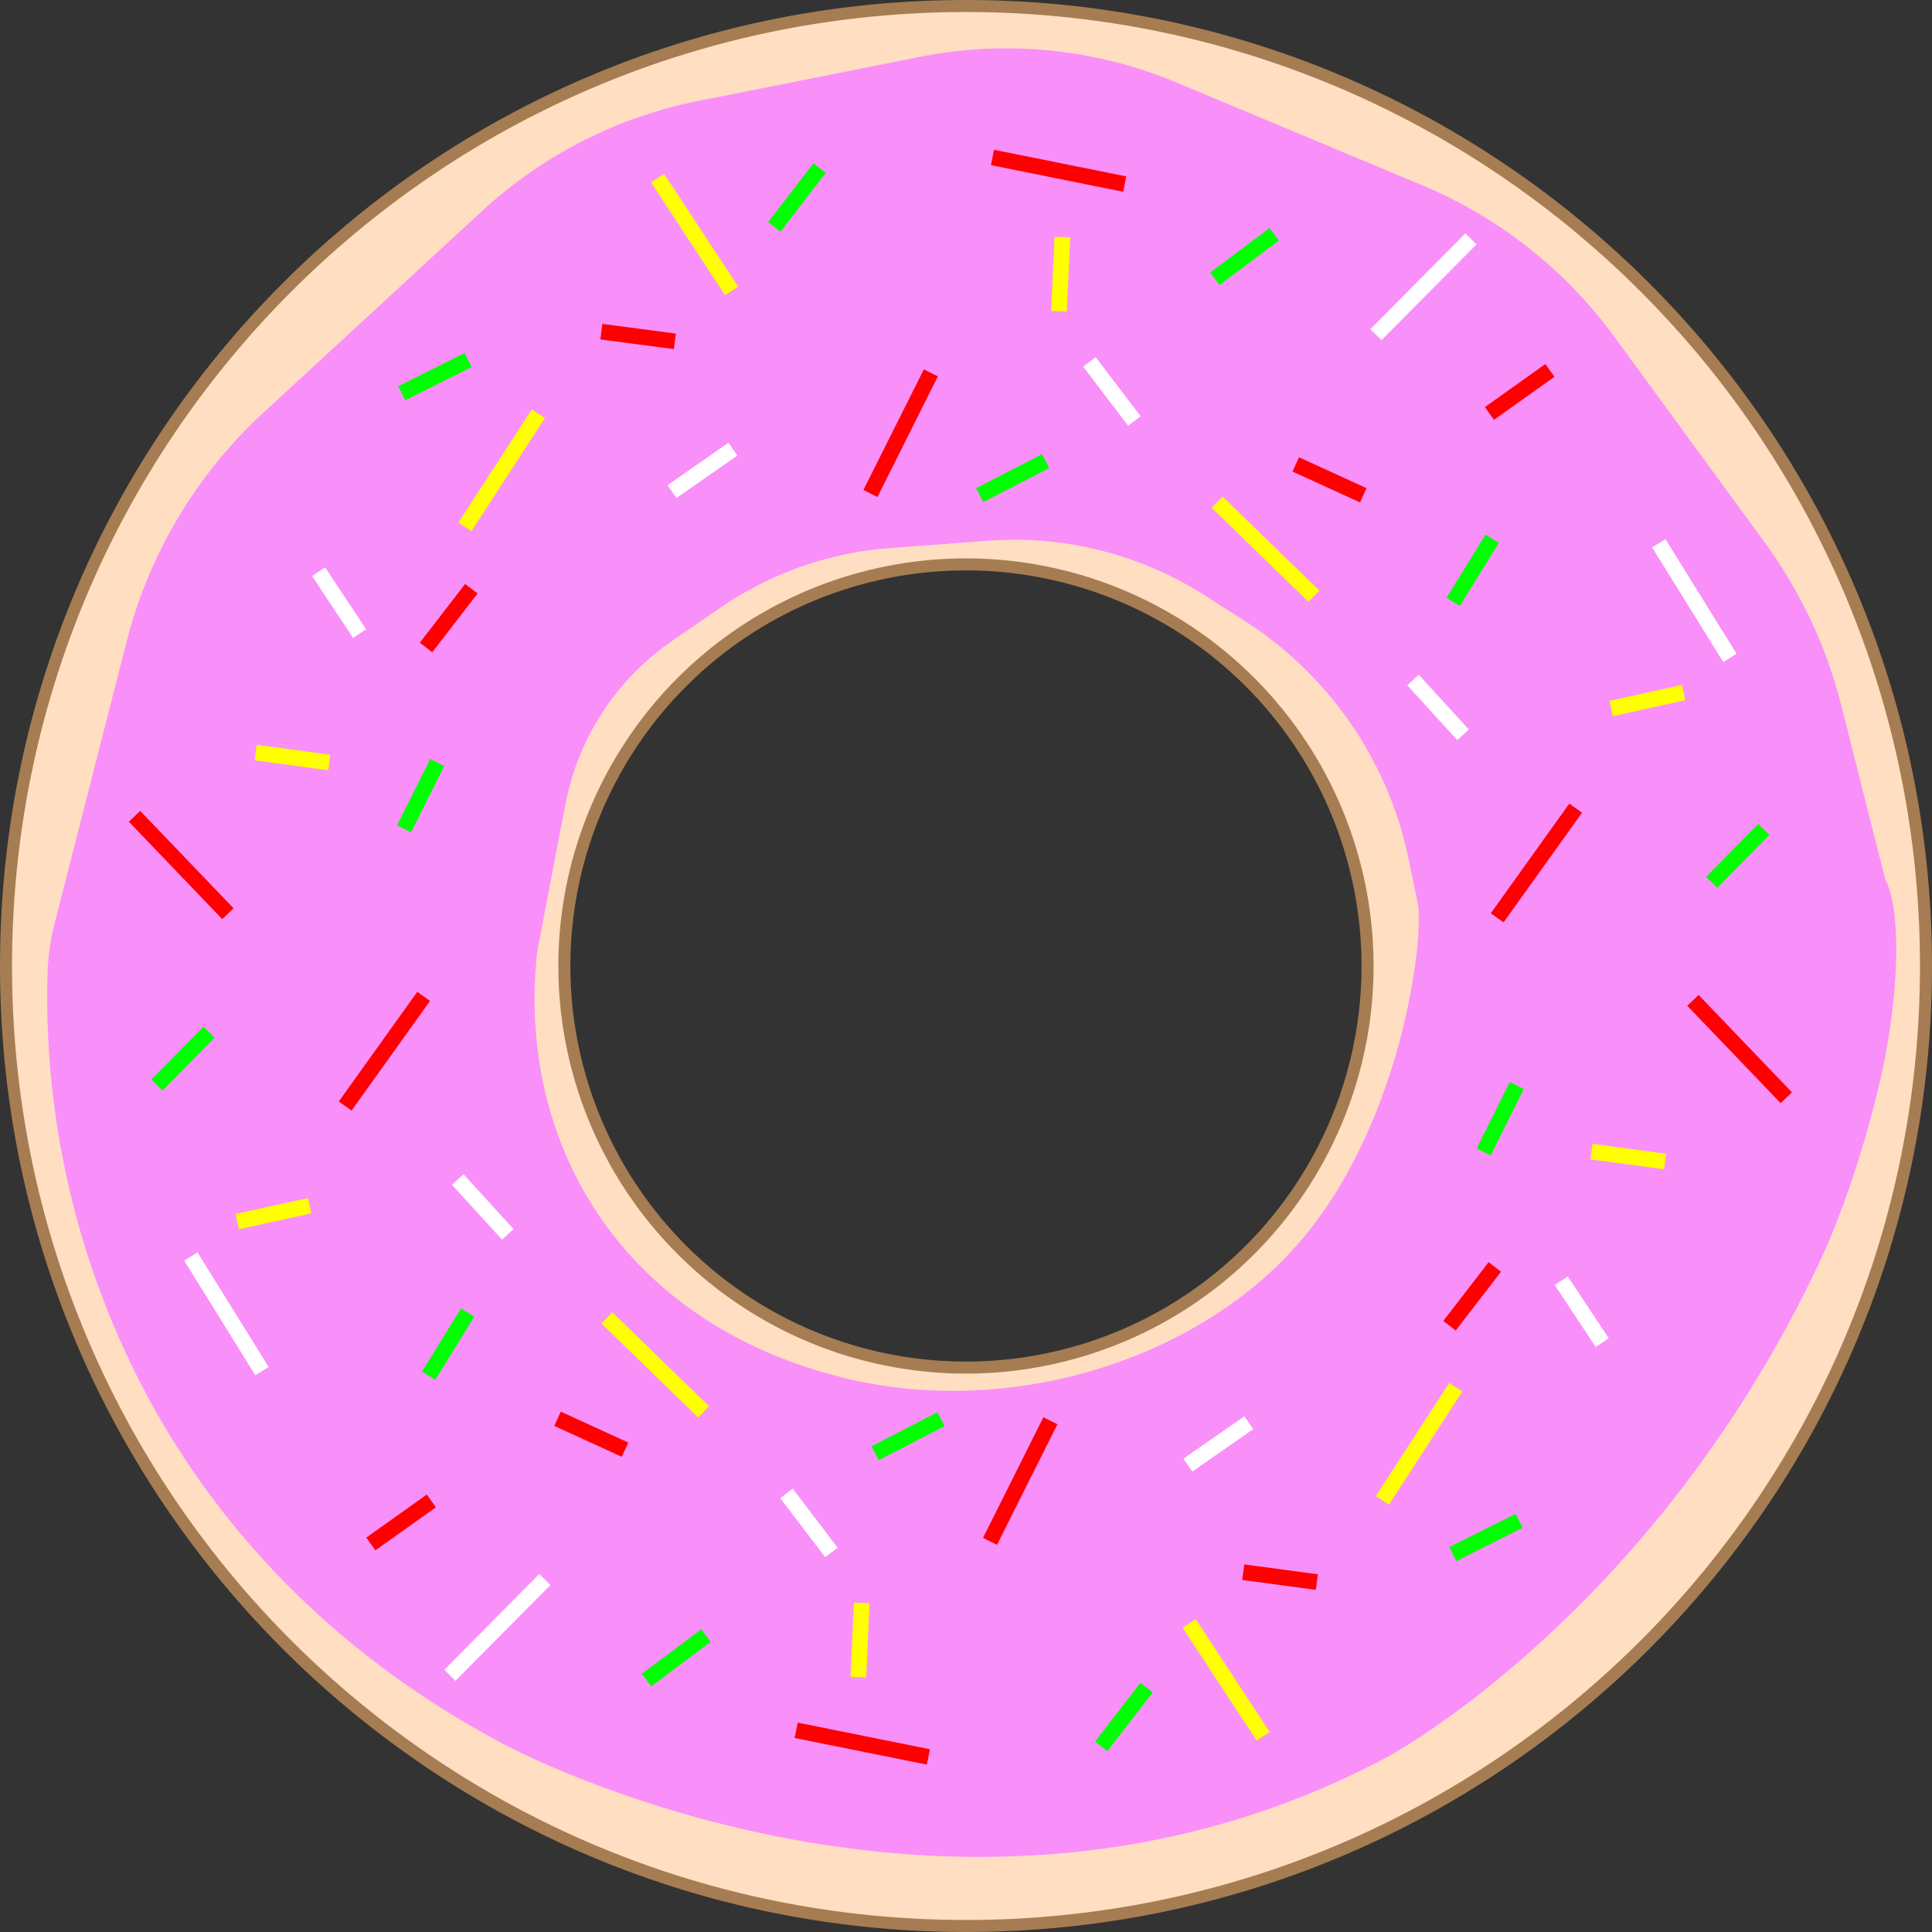 <svg xmlns="http://www.w3.org/2000/svg" viewBox="0 0 481.96 481.96"><rect x="0" y="0" width="481.96" height="481.96" fill="#333333" stroke="none"/><defs><style>.cls-1{fill:#ffdec2;stroke:#a67c52;stroke-miterlimit:10;stroke-width:3px;}.cls-2{fill:#f98ff9;}.cls-3{fill:red;}.cls-4{fill:#fff;}.cls-5{fill:lime;}.cls-6{fill:#ff0;}</style></defs><title>perPieceAsset 2</title><g id="Layer_2" data-name="Layer 2"><g id="Layer_1-2" data-name="Layer 1"><path class="cls-1" d="M241,1.5C108.72,1.5,1.5,108.72,1.5,241S108.72,480.46,241,480.46,480.46,373.24,480.46,241,373.24,1.5,241,1.5Zm0,339.66A100.18,100.18,0,1,1,341.15,241,100.18,100.18,0,0,1,241,341.16Z"/><path class="cls-2" d="M459.35,176.06a118.09,118.09,0,0,0-19.12-40.75L402.8,84.14A113.7,113.7,0,0,0,355,46.3L293.57,20.62a110.08,110.08,0,0,0-63.87-6.47l-55.37,11A111.85,111.85,0,0,0,120.2,52.71L65.46,103.18a117.13,117.13,0,0,0-33.94,57.13l-17.88,70a58,58,0,0,0-1.8,13.26A211.19,211.19,0,0,0,37.55,349.75C66.27,402,109,426.05,124.81,434.67c5.17,2.82,115.2,60.48,221.48,3.52,0,0,65.81-35.28,107.21-122.48,10.14-21.35,15.58-46.32,16.05-48.52,4.37-20.53,4.62-40.48.79-47.65ZM327.11,306.32c-25.31,32.61-75.65,48.56-119,36.78-8.69-2.36-41.78-11.36-61.44-44.22C131,272.62,133,246.3,134.06,237.16Q137.51,219,141,200.93A64.13,64.13,0,0,1,167.49,160l12.16-8.35a85.89,85.89,0,0,1,42.21-14.91l24.65-1.85a88.28,88.28,0,0,1,54.21,13.75l10.11,6.47a93,93,0,0,1,40.66,59.67q1.13,5.43,2.24,10.87C355.11,234.71,350,276.81,327.11,306.32Z"/><rect class="cls-3" x="43.24" y="198.98" width="3.91" height="33.65" transform="translate(-136.76 91.28) rotate(-43.79)"/><rect class="cls-4" x="82.63" y="141.07" width="3.91" height="18.52" transform="translate(-68.92 71.66) rotate(-33.5)"/><rect class="cls-5" x="95.67" y="196.51" width="18.52" height="3.91" transform="translate(-119.5 203.68) rotate(-63.46)"/><rect class="cls-3" x="102.67" y="152.22" width="18.52" height="3.91" transform="translate(-78.51 148.67) rotate(-52.36)"/><rect class="cls-6" x="71.01" y="179.73" width="3.91" height="18.52" transform="translate(-124.08 236.07) rotate(-82.33)"/><rect class="cls-5" x="189.54" y="47.3" width="18.52" height="3.91" transform="translate(38.4 176.61) rotate(-52.36)"/><rect class="cls-3" x="157.88" y="74.81" width="3.91" height="18.52" transform="matrix(0.13, -0.99, 0.99, 0.13, 55.18, 231.25)"/><rect class="cls-5" x="99.23" y="92.01" width="18.52" height="3.91" transform="translate(-30.58 58.46) rotate(-26.58)"/><rect class="cls-6" x="255.35" y="66.44" width="18.52" height="3.91" transform="translate(184 329.54) rotate(-87.34)"/><rect class="cls-5" x="243.37" y="117.31" width="18.52" height="3.91" transform="translate(-26.56 129.16) rotate(-27.3)"/><rect class="cls-3" x="369.83" y="95.8" width="18.52" height="3.91" transform="translate(13.56 237.95) rotate(-35.44)"/><rect class="cls-3" x="329.72" y="110.46" width="3.91" height="18.52" transform="translate(84.78 371.48) rotate(-65.41)"/><rect class="cls-6" x="401.7" y="172.81" width="18.52" height="3.91" transform="translate(-27.98 92.55) rotate(-12.43)"/><rect class="cls-4" x="356.77" y="167.19" width="3.91" height="18.52" transform="translate(-25.17 287.99) rotate(-42.39)"/><rect class="cls-4" x="165.98" y="115.38" width="18.52" height="3.91" transform="translate(-35.62 121.26) rotate(-34.87)"/><rect class="cls-4" x="275.41" y="88.38" width="3.91" height="18.52" transform="translate(-2.51 187.82) rotate(-37.25)"/><rect class="cls-5" x="301.2" y="62.03" width="18.52" height="3.91" transform="translate(23.59 198.83) rotate(-36.82)"/><rect class="cls-5" x="358.11" y="140.29" width="18.52" height="3.91" transform="translate(53.44 380.24) rotate(-58.33)"/><rect class="cls-5" x="424.24" y="211.51" width="18.52" height="3.91" transform="translate(-22.92 372.12) rotate(-45.38)"/><rect class="cls-6" x="108.33" y="115.38" width="33.65" height="3.91" transform="translate(-41.41 158.41) rotate(-57.01)"/><rect class="cls-6" x="171.33" y="41.68" width="3.91" height="33.65" transform="translate(-3.69 104.66) rotate(-33.27)"/><rect class="cls-3" x="207.85" y="106.11" width="33.65" height="3.91" transform="translate(27.42 260.54) rotate(-63.39)"/><rect class="cls-3" x="262.11" y="25.77" width="3.91" height="33.65" transform="translate(170.22 293.07) rotate(-78.62)"/><rect class="cls-6" x="313.76" y="120.2" width="3.91" height="33.65" transform="translate(-2.59 267.93) rotate(-45.82)"/><rect class="cls-4" x="338.28" y="69.59" width="33.65" height="3.91" transform="translate(54.25 273.31) rotate(-45.24)"/><rect class="cls-3" x="366.46" y="213.33" width="33.65" height="3.91" transform="translate(-14.89 401.61) rotate(-54.4)"/><rect class="cls-4" x="420.72" y="132.98" width="3.91" height="33.65" transform="translate(-15.44 245.47) rotate(-31.83)"/><rect class="cls-3" x="432.02" y="244.9" width="3.91" height="33.65" transform="translate(-60.43 373.08) rotate(-43.79)"/><rect class="cls-4" x="392.63" y="317.94" width="3.91" height="18.52" transform="translate(-115.05 272.15) rotate(-33.5)"/><rect class="cls-5" x="364.98" y="277.11" width="18.52" height="3.91" transform="translate(-42.63 489.21) rotate(-63.46)"/><rect class="cls-3" x="357.98" y="321.4" width="18.52" height="3.91" transform="translate(-113.08 416.72) rotate(-52.36)"/><rect class="cls-6" x="404.26" y="279.28" width="3.91" height="18.52" transform="translate(66.02 652.59) rotate(-82.33)"/><rect class="cls-5" x="271.11" y="426.32" width="18.52" height="3.91" transform="translate(-229.99 388.79) rotate(-52.36)"/><rect class="cls-3" x="317.39" y="384.2" width="3.91" height="18.52" transform="translate(-113.24 657.41) rotate(-82.33)"/><rect class="cls-5" x="361.43" y="381.61" width="18.52" height="3.91" transform="translate(-132.44 206.37) rotate(-26.58)"/><rect class="cls-6" x="205.3" y="407.18" width="18.52" height="3.91" transform="translate(-204.1 604.47) rotate(-87.34)"/><rect class="cls-5" x="217.28" y="356.31" width="18.52" height="3.91" transform="translate(-139.09 143.81) rotate(-27.3)"/><rect class="cls-3" x="90.82" y="377.82" width="18.52" height="3.91" transform="translate(-201.69 128.41) rotate(-35.44)"/><rect class="cls-3" x="145.54" y="348.55" width="3.91" height="18.52" transform="translate(-239.24 343.01) rotate(-65.41)"/><rect class="cls-6" x="58.96" y="300.81" width="18.52" height="3.91" transform="translate(-63.57 21.78) rotate(-12.43)"/><rect class="cls-4" x="118.49" y="291.82" width="3.91" height="18.52" transform="translate(-171.5 159.92) rotate(-42.39)"/><rect class="cls-4" x="294.67" y="358.24" width="18.52" height="3.91" transform="translate(-151.36 238.44) rotate(-34.87)"/><rect class="cls-4" x="199.85" y="370.64" width="3.91" height="18.52" transform="translate(-188.79 199.66) rotate(-37.25)"/><rect class="cls-5" x="159.46" y="411.59" width="18.52" height="3.91" transform="translate(-214.2 183.62) rotate(-36.82)"/><rect class="cls-5" x="102.54" y="333.33" width="18.52" height="3.91" transform="translate(-232.26 254.42) rotate(-58.33)"/><rect class="cls-5" x="36.41" y="262.11" width="18.52" height="3.91" transform="translate(-174.38 111.11) rotate(-45.38)"/><rect class="cls-6" x="337.2" y="358.24" width="33.65" height="3.91" transform="translate(-140.87 461) rotate(-57.01)"/><rect class="cls-6" x="303.94" y="402.2" width="3.91" height="33.65" transform="translate(-179.75 236.52) rotate(-33.27)"/><rect class="cls-3" x="237.67" y="367.51" width="33.65" height="3.91" transform="translate(-189.82 431.52) rotate(-63.39)"/><rect class="cls-3" x="213.15" y="418.11" width="3.91" height="33.65" transform="translate(-253.72 560.02) rotate(-78.62)"/><rect class="cls-6" x="161.5" y="323.68" width="3.91" height="33.65" transform="translate(-194.65 220.41) rotate(-45.82)"/><rect class="cls-4" x="107.24" y="404.03" width="33.65" height="3.91" transform="translate(-251.56 208.2) rotate(-45.24)"/><rect class="cls-3" x="79.07" y="260.29" width="33.65" height="3.91" transform="translate(-173.16 187.55) rotate(-54.4)"/><rect class="cls-4" x="54.54" y="310.9" width="3.91" height="33.65" transform="translate(-164.36 79.1) rotate(-31.83)"/></g></g></svg>